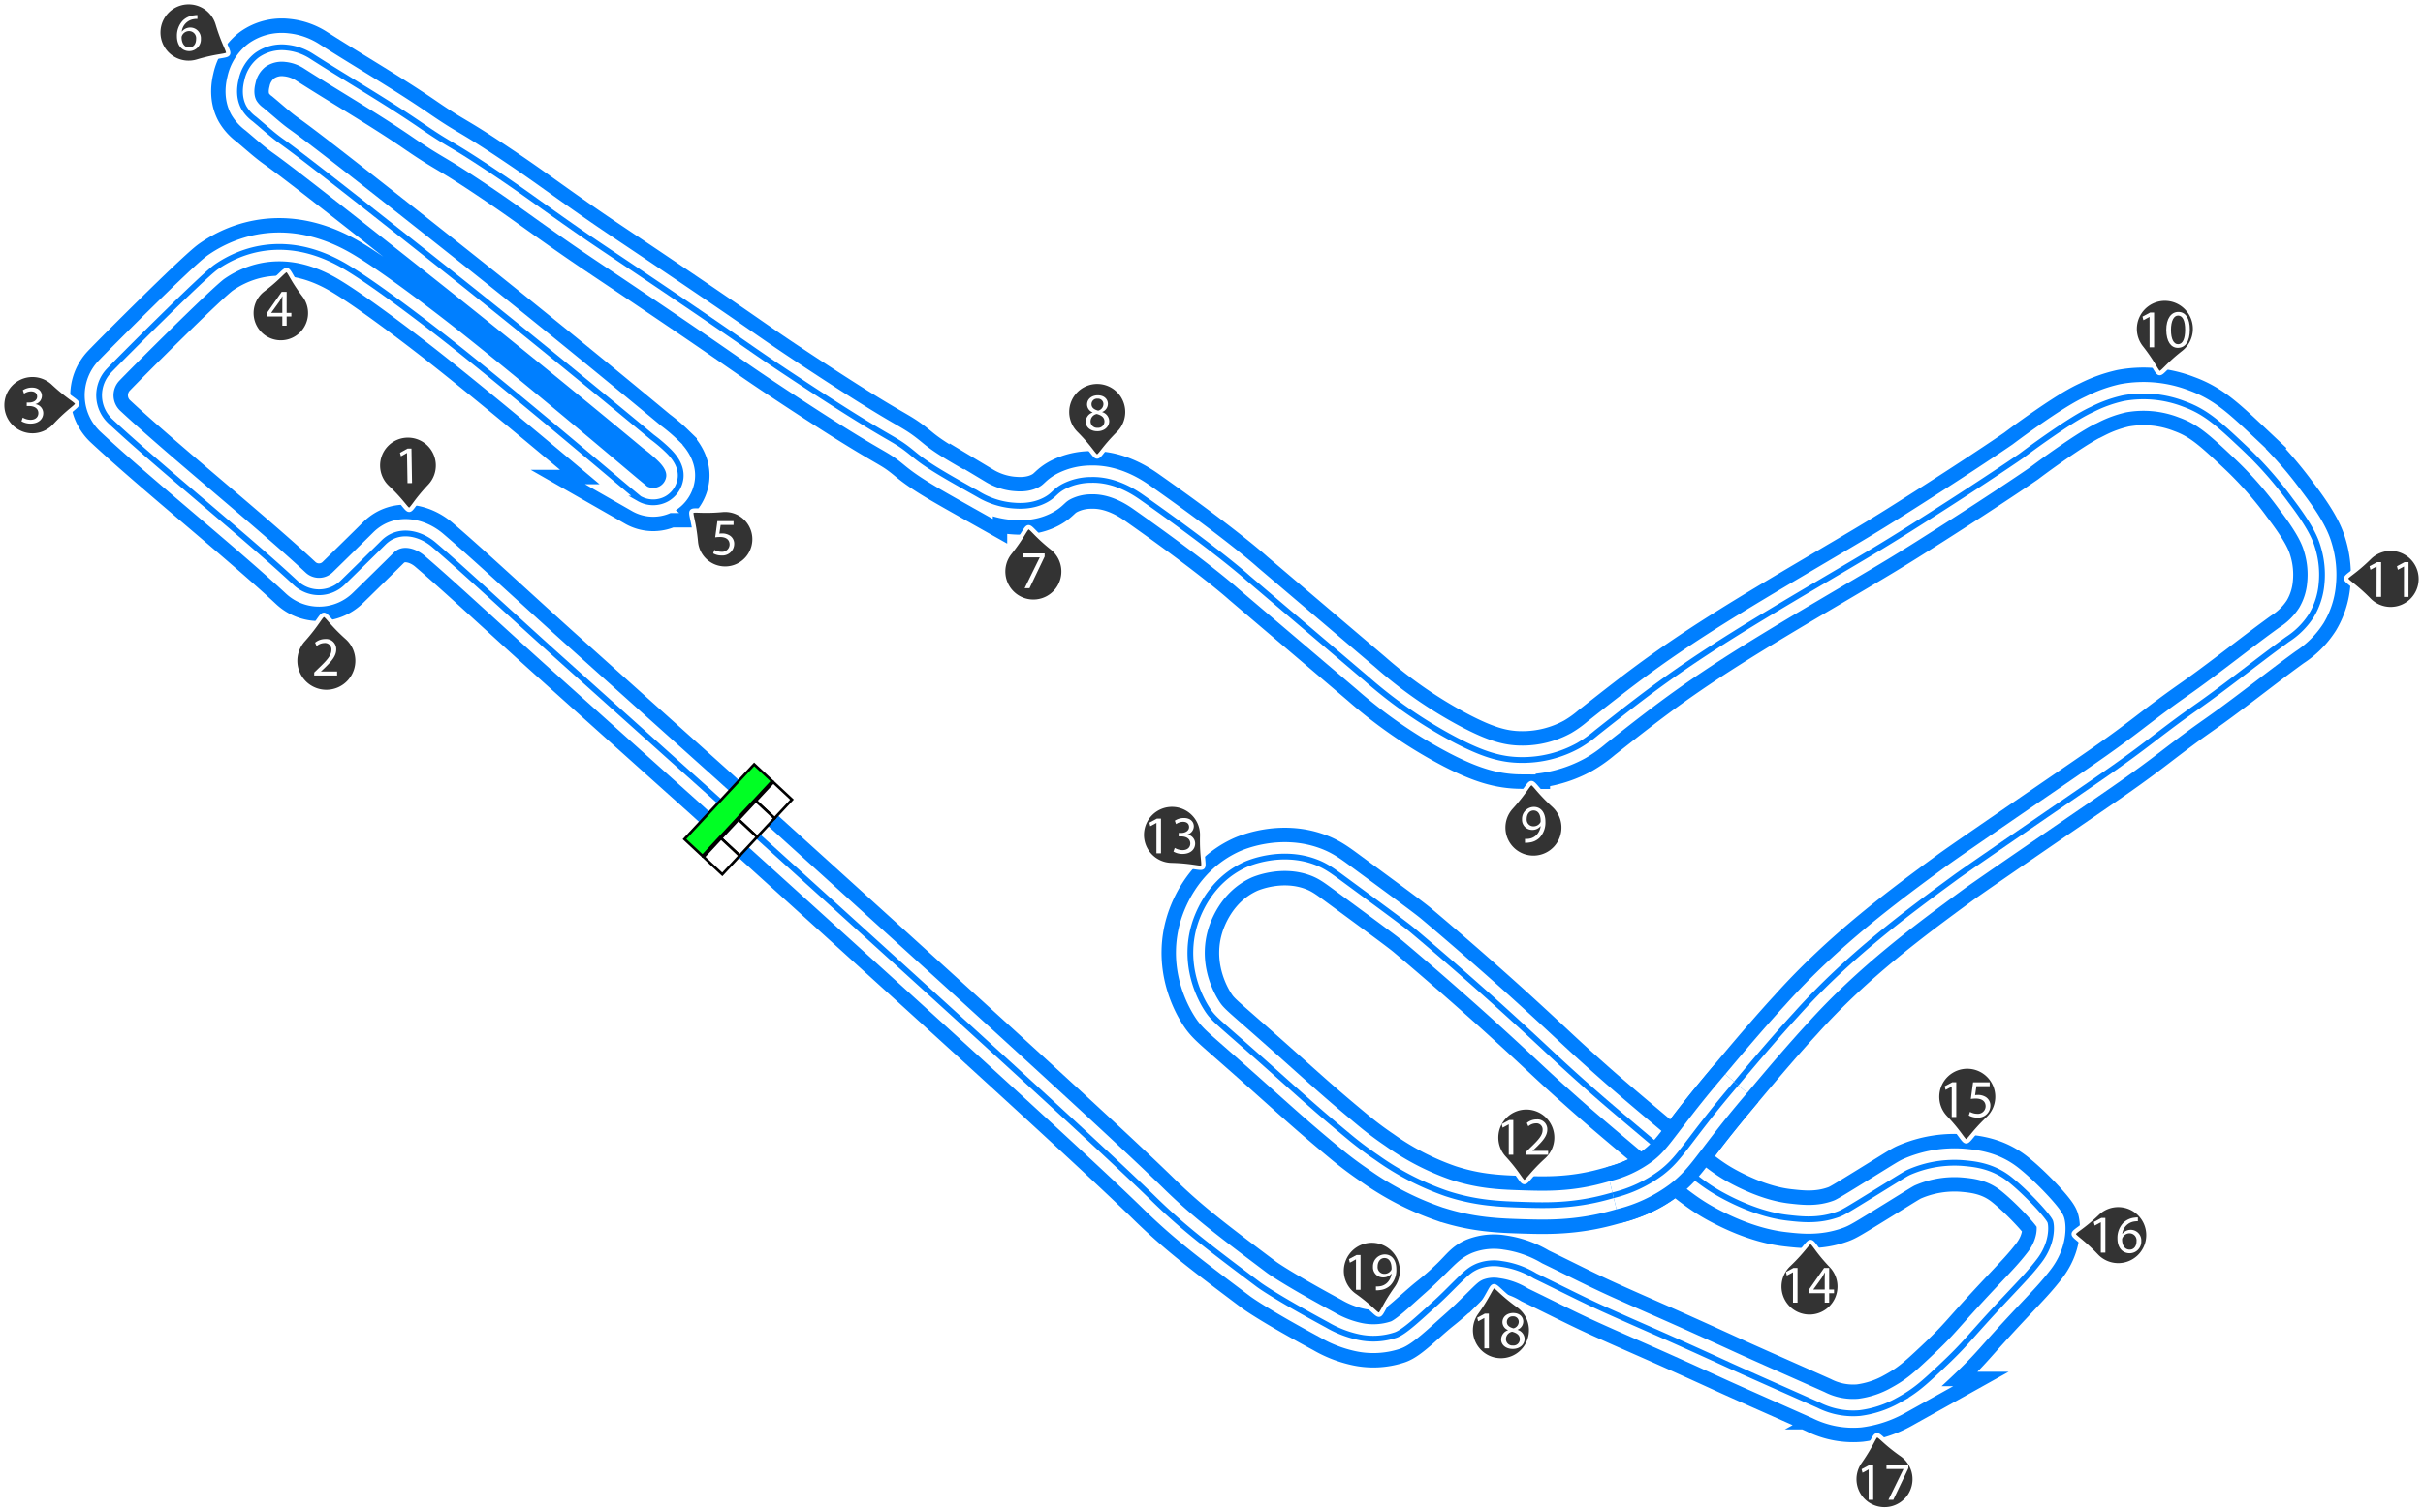 <svg xmlns="http://www.w3.org/2000/svg" xmlns:xlink="http://www.w3.org/1999/xlink" width="840.66" height="524.407" viewBox="0 0 840.66 524.407"><defs><style>.ce81e9ca-0b97-4703-bb9e-55106ff2aa2f{fill:#00ff24;}.\31 29b70f1-5700-46e6-8921-677fda3dbb83,.ce81e9ca-0b97-4703-bb9e-55106ff2aa2f{stroke:#000;stroke-width:5px;}.\31 29b70f1-5700-46e6-8921-677fda3dbb83,.\31 a04ec89-d628-4cba-8c98-87feca905619,.\37 9db9a48-6918-4c2e-8d99-9dde741dcfbf,.b7363092-91e9-4ae9-b32b-a8bb06365a7a,.c6b15e1c-72d8-4170-b4d1-71fbed3ec1d2,.ce81e9ca-0b97-4703-bb9e-55106ff2aa2f{stroke-miterlimit:10;}.\31 29b70f1-5700-46e6-8921-677fda3dbb83,.\34 37ac22b-9850-4835-a270-f73eda03a57f{fill:#fff;}.\37 9db9a48-6918-4c2e-8d99-9dde741dcfbf,.b7363092-91e9-4ae9-b32b-a8bb06365a7a,.c6b15e1c-72d8-4170-b4d1-71fbed3ec1d2{fill:none;}.b7363092-91e9-4ae9-b32b-a8bb06365a7a,.c6b15e1c-72d8-4170-b4d1-71fbed3ec1d2{stroke:#007fff;}.b7363092-91e9-4ae9-b32b-a8bb06365a7a{stroke-width:20px;}.\31 a04ec89-d628-4cba-8c98-87feca905619,.\37 9db9a48-6918-4c2e-8d99-9dde741dcfbf{stroke:#fff;}.\37 9db9a48-6918-4c2e-8d99-9dde741dcfbf{stroke-width:10px;}.c6b15e1c-72d8-4170-b4d1-71fbed3ec1d2{stroke-width:2px;}.\31 a04ec89-d628-4cba-8c98-87feca905619{fill:#333;stroke-width:1.5px;}</style><symbol id="bca6213c-2962-4ce6-b358-4b214f939279" data-name="fd103434-89f2-4089-acf9-54fed79ed404" viewBox="0 0 200 103.617"><rect class="ce81e9ca-0b97-4703-bb9e-55106ff2aa2f" x="2.5" y="54.074" width="195" height="47.043"/><rect class="129b70f1-5700-46e6-8921-677fda3dbb83" x="2.5" y="2.5" width="48.75" height="48.75"/><rect class="129b70f1-5700-46e6-8921-677fda3dbb83" x="51.25" y="2.5" width="48.75" height="48.75"/><rect class="129b70f1-5700-46e6-8921-677fda3dbb83" x="100" y="2.5" width="48.75" height="48.75"/><rect class="129b70f1-5700-46e6-8921-677fda3dbb83" x="148.75" y="2.5" width="48.75" height="48.75"/></symbol></defs><title>Sex_On_The_Beach_5M</title><g id="ee9778fb-a10b-427a-91a2-96adf541810f" data-name="Layer 2"><g id="8102d781-0474-4c13-bdb0-51dbdd874d5c" data-name="City - Del Perro"><g id="7756fcb2-8b42-4f13-bf31-f047a9f5c023" data-name="Sex_On_The_Beach_5M"><g id="b29d49c3-5cba-4aa0-a141-b53bb475bddb" data-name="Track-Outer"><path class="b7363092-91e9-4ae9-b32b-a8bb06365a7a" d="M245.521,274.346c-16.487-14.773-36.07-32.335-51.666-46.334-16.306-14.635-33.342-30.543-43.342-39.043-4.9-4.168-12.38-5.818-17.5-.7-2.5,2.5-11.565,11.377-14.1,13.849a11.794,11.794,0,0,1-16.282.18C85.761,186.56,55.169,161.906,38.3,146.166a12.347,12.347,0,0,1-.533-17.509c3.149-3.34,32.5-32.736,37.191-36,5-3.476,21.167-13.166,43.165-1.147,9.749,5.328,29.824,20.761,37.5,26.814,22.062,17.4,54.583,45,62.333,51.5.389.327,2.125,1.75,3.833,3.167a9.742,9.742,0,0,0,9.667,0,9.574,9.574,0,0,0,4.666-7.167c.406-4.032-2.026-7.247-4.333-9.5a53.674,53.674,0,0,0-5.5-4.667C205.039,134,179.623,113.273,155.956,94.5c-36.587-29.03-52.365-41.277-58.229-45.438-3.036-2.153-5.122-4.108-9.438-7.729a13.445,13.445,0,0,1-3.666-4c-2.2-4.028-1.154-8.342-.834-9.667a14.651,14.651,0,0,1,5.334-8.5A14.853,14.853,0,0,1,99.456,16.5a19.422,19.422,0,0,1,8.562,2.958c12.589,8.067,25.441,15.418,37.771,23.875,11.439,7.846,9.575,5.62,25.334,16.167,10.138,6.785,14.23,9.928,25,17.5,11.042,7.763,13.2,9,34.166,23.166,32.123,21.705,28.624,19.861,45.5,31,36.429,24.045,32.983,19.6,41.333,26.5,4.835,3.993,10.668,7.273,22.334,13.834a27.788,27.788,0,0,0,11.5,3.833c2.219.2,6.978.62,11.666-1.833,3.221-1.685,3.237-3.069,6.667-4.834a20.91,20.91,0,0,1,9.333-2.166c8.4-.23,15.233,4.454,17.667,6.166,26.859,18.9,36.667,27.834,36.667,27.834q.16.146,41.166,35A158.773,158.773,0,0,0,505.456,257c9.054,4.652,15.269,6.623,22.333,6.667a40.157,40.157,0,0,0,19.833-5,43.163,43.163,0,0,0,6.334-4.5c8.586-6.768,16.459-12.983,25.166-19.167,13.989-9.935,28.376-18.735,51.167-32.167,21.759-12.823,24.032-14.134,39.25-23.833,21.068-13.428,31.75-20.834,31.75-20.834s4.254-3.261,10.667-7.666c8.254-5.67,11.679-7.426,14-8.5a46.189,46.189,0,0,1,10.666-3.834,38.945,38.945,0,0,1,21.167,2c7.676,2.793,12.173,7.029,21.167,15.5A132.186,132.186,0,0,1,794.622,173.5c7.164,9.409,8.791,13.591,9.667,16.666a32.33,32.33,0,0,1,1.167,12.5,25.714,25.714,0,0,1-3.5,10.834,27.483,27.483,0,0,1-8.334,8.333c-8.362,6.045-15.549,11.793-25.083,18.833-8.642,6.382-8.162,5.531-22.25,16.334-9.092,6.971-15.279,11.176-27.167,19.333-25.074,17.2-37.611,25.805-40.833,28.167-16.241,11.906-36.914,27.06-55.333,47.667-.064.072-5.644,6.032-16.167,18.5-11.226,13.3-16.35,19.815-18.5,22.666-6.132,8.131-7.236,9.607-11.333,13-6.48,5.366-13.1,7.226-19.667,9-11.5,3.1-20.771,2.894-28.333,2.667-8.4-.253-16.809-.507-27.334-4a95.029,95.029,0,0,1-23.833-12.333A122.628,122.628,0,0,1,467.622,394c-14.522-12.036-17.731-15.456-37.5-32.833-8.137-7.153-9.518-8.179-11.5-11.334-3.862-6.151-7.7-16.723-4.333-28.5.874-3.056,4.874-15.42,17.667-21.333.9-.416,12.238-5.451,24.333-1,3.527,1.3,5.727,2.89,9.5,5.667,14.768,10.868,22.152,16.3,24.167,18,17.326,14.6,30.873,26.9,33,28.833,14.827,13.485,15.734,14.786,28,25.667,6.013,5.334,11.62,10.055,22.833,19.5,14.474,12.19,18.418,15.2,24.667,18.5,11.082,5.844,18.823,6.989,21.833,7.333,4.845.552,10.676,1.218,17.333-1.167,1.686-.6,2.574-1.1,14-8.166,9.433-5.834,9.754-6.071,11.167-6.667a39.371,39.371,0,0,1,18.167-3c3.991.349,10.346.9,16.333,5.667,5.952,4.733,13.567,13.043,14.084,14.749.454,1.5.833,7.417-3.917,13.584-3.1,4.024-5.675,6.666-11.167,12.5-14.241,15.127-13.333,15.333-22.916,24.333-6.247,5.866-9.006,8.356-14.917,11.583a36.557,36.557,0,0,1-13.167,4.334,26.7,26.7,0,0,1-14.333-2.75c-4.535-2.034-25.292-11.206-30.667-13.667-24.75-11.333-29.465-13.146-43.167-19.333-8.322-3.759-14.77-7.125-24.5-11.833a30.461,30.461,0,0,0-11.666-4.167,15.549,15.549,0,0,0-8.334.833c-2.556,1.116-3.255,2.472-7,6.167a100,100,0,0,1-8,7c-5.32,4.32-10.415,9.665-13.434,10.684a24.385,24.385,0,0,1-12.9.688,36.994,36.994,0,0,1-10.771-4.188c-18.525-10.006-23.833-14-23.833-14-17.322-13.036-25.983-19.554-36.333-29.667C380.819,396.925,324.328,345.61,245.521,274.346Z"/></g><g id="ccec9255-855c-4204-add2-812f23a64e8e" data-name="Track-Mid"><path class="79db9a48-6918-4c2e-8d99-9dde741dcfbf" d="M245.521,274.346c-16.487-14.773-36.07-32.335-51.666-46.334-16.306-14.635-33.342-30.543-43.342-39.043-4.9-4.168-12.38-5.818-17.5-.7-2.5,2.5-11.565,11.377-14.1,13.849a11.794,11.794,0,0,1-16.282.18C85.761,186.56,55.169,161.906,38.3,146.166a12.347,12.347,0,0,1-.533-17.509c3.149-3.34,32.5-32.736,37.191-36,5-3.476,21.167-13.166,43.165-1.147,9.749,5.328,29.824,20.761,37.5,26.814,22.062,17.4,54.583,45,62.333,51.5.389.327,2.125,1.75,3.833,3.167a9.742,9.742,0,0,0,9.667,0,9.574,9.574,0,0,0,4.666-7.167c.406-4.032-2.026-7.247-4.333-9.5a53.674,53.674,0,0,0-5.5-4.667C205.039,134,179.623,113.273,155.956,94.5c-36.587-29.03-52.365-41.277-58.229-45.438-3.036-2.153-5.122-4.108-9.438-7.729a13.445,13.445,0,0,1-3.666-4c-2.2-4.028-1.154-8.342-.834-9.667a14.651,14.651,0,0,1,5.334-8.5A14.853,14.853,0,0,1,99.456,16.5a19.422,19.422,0,0,1,8.562,2.958c12.589,8.067,25.441,15.418,37.771,23.875,11.439,7.846,9.575,5.62,25.334,16.167,10.138,6.785,14.23,9.928,25,17.5,11.042,7.763,13.2,9,34.166,23.166,32.123,21.705,28.624,19.861,45.5,31,36.429,24.045,32.983,19.6,41.333,26.5,4.835,3.993,10.668,7.273,22.334,13.834a27.788,27.788,0,0,0,11.5,3.833c2.219.2,6.978.62,11.666-1.833,3.221-1.685,3.237-3.069,6.667-4.834a20.91,20.91,0,0,1,9.333-2.166c8.4-.23,15.233,4.454,17.667,6.166,26.859,18.9,36.667,27.834,36.667,27.834q.16.146,41.166,35A158.773,158.773,0,0,0,505.456,257c9.054,4.652,15.269,6.623,22.333,6.667a40.157,40.157,0,0,0,19.833-5,43.163,43.163,0,0,0,6.334-4.5c8.586-6.768,16.459-12.983,25.166-19.167,13.989-9.935,28.376-18.735,51.167-32.167,21.759-12.823,24.032-14.134,39.25-23.833,21.068-13.428,31.75-20.834,31.75-20.834s4.254-3.261,10.667-7.666c8.254-5.67,11.679-7.426,14-8.5a46.189,46.189,0,0,1,10.666-3.834,38.945,38.945,0,0,1,21.167,2c7.676,2.793,12.173,7.029,21.167,15.5A132.186,132.186,0,0,1,794.622,173.5c7.164,9.409,8.791,13.591,9.667,16.666a32.33,32.33,0,0,1,1.167,12.5,25.714,25.714,0,0,1-3.5,10.834,27.483,27.483,0,0,1-8.334,8.333c-8.362,6.045-15.549,11.793-25.083,18.833-8.642,6.382-8.162,5.531-22.25,16.334-9.092,6.971-15.279,11.176-27.167,19.333-25.074,17.2-37.611,25.805-40.833,28.167-16.241,11.906-36.914,27.06-55.333,47.667-.064.072-5.644,6.032-16.167,18.5-11.226,13.3-16.35,19.815-18.5,22.666-6.132,8.131-7.236,9.607-11.333,13-6.48,5.366-13.1,7.226-19.667,9-11.5,3.1-20.771,2.894-28.333,2.667-8.4-.253-16.809-.507-27.334-4a95.029,95.029,0,0,1-23.833-12.333A122.628,122.628,0,0,1,467.622,394c-14.522-12.036-17.731-15.456-37.5-32.833-8.137-7.153-9.518-8.179-11.5-11.334-3.862-6.151-7.7-16.723-4.333-28.5.874-3.056,4.874-15.42,17.667-21.333.9-.416,12.238-5.451,24.333-1,3.527,1.3,5.727,2.89,9.5,5.667,14.768,10.868,22.152,16.3,24.167,18,17.326,14.6,30.873,26.9,33,28.833,14.827,13.485,15.734,14.786,28,25.667,6.013,5.334,11.62,10.055,22.833,19.5,14.474,12.19,18.418,15.2,24.667,18.5,11.082,5.844,18.823,6.989,21.833,7.333,4.845.552,10.676,1.218,17.333-1.167,1.686-.6,2.574-1.1,14-8.166,9.433-5.834,9.754-6.071,11.167-6.667a39.371,39.371,0,0,1,18.167-3c3.991.349,10.346.9,16.333,5.667,5.952,4.733,13.567,13.043,14.084,14.749.454,1.5.833,7.417-3.917,13.584-3.1,4.024-5.675,6.666-11.167,12.5-14.241,15.127-13.333,15.333-22.916,24.333-6.247,5.866-9.006,8.356-14.917,11.583a36.557,36.557,0,0,1-13.167,4.334,26.7,26.7,0,0,1-14.333-2.75c-4.535-2.034-25.292-11.206-30.667-13.667-24.75-11.333-29.465-13.146-43.167-19.333-8.322-3.759-14.77-7.125-24.5-11.833a30.461,30.461,0,0,0-11.666-4.167,15.549,15.549,0,0,0-8.334.833c-2.556,1.116-3.672,2.306-7.416,6-2.885,2.847-4.313,4.271-7.584,7.167-5.131,4.543-10.415,9.665-13.434,10.684a24.385,24.385,0,0,1-12.9.688,36.994,36.994,0,0,1-10.771-4.188c-18.525-10.006-23.833-14-23.833-14-17.322-13.036-25.983-19.554-36.333-29.667C380.819,396.925,324.328,345.61,245.521,274.346Z"/></g><g id="44b57237-a0d1-41ca-881c-2146b52ac7ee" data-name="Track-Inner"><path class="c6b15e1c-72d8-4170-b4d1-71fbed3ec1d2" d="M245.521,274.346c-16.487-14.773-36.07-32.335-51.666-46.334-16.306-14.635-33.342-30.543-43.342-39.043-4.9-4.168-12.38-5.818-17.5-.7-2.5,2.5-11.565,11.377-14.1,13.849a11.794,11.794,0,0,1-16.282.18C85.761,186.56,55.169,161.906,38.3,146.166a12.347,12.347,0,0,1-.533-17.509c3.149-3.34,32.5-32.736,37.191-36,5-3.476,21.167-13.166,43.165-1.147,9.749,5.328,29.824,20.761,37.5,26.814,22.062,17.4,54.583,45,62.333,51.5.389.327,2.125,1.75,3.833,3.167a9.742,9.742,0,0,0,9.667,0,9.574,9.574,0,0,0,4.666-7.167c.406-4.032-2.026-7.247-4.333-9.5a53.674,53.674,0,0,0-5.5-4.667C205.039,134,179.623,113.273,155.956,94.5c-36.587-29.03-52.365-41.277-58.229-45.438-3.036-2.153-5.122-4.108-9.438-7.729a13.445,13.445,0,0,1-3.666-4c-2.2-4.028-1.154-8.342-.834-9.667a14.651,14.651,0,0,1,5.334-8.5A14.853,14.853,0,0,1,99.456,16.5a19.422,19.422,0,0,1,8.562,2.958c12.589,8.067,25.441,15.418,37.771,23.875,11.439,7.846,9.575,5.62,25.334,16.167,10.138,6.785,14.23,9.928,25,17.5,11.042,7.763,13.2,9,34.166,23.166,32.123,21.705,28.624,19.861,45.5,31,36.429,24.045,32.983,19.6,41.333,26.5,4.835,3.993,10.668,7.273,22.334,13.834a27.788,27.788,0,0,0,11.5,3.833c2.219.2,6.978.62,11.666-1.833,3.221-1.685,3.237-3.069,6.667-4.834a20.91,20.91,0,0,1,9.333-2.166c8.4-.23,15.233,4.454,17.667,6.166,26.859,18.9,36.667,27.834,36.667,27.834q.16.146,41.166,35A158.773,158.773,0,0,0,505.456,257c9.054,4.652,15.269,6.623,22.333,6.667a40.157,40.157,0,0,0,19.833-5,43.163,43.163,0,0,0,6.334-4.5c8.586-6.768,16.459-12.983,25.166-19.167,13.989-9.935,28.376-18.735,51.167-32.167,21.759-12.823,24.032-14.134,39.25-23.833,21.068-13.428,31.75-20.834,31.75-20.834s4.254-3.261,10.667-7.666c8.254-5.67,11.679-7.426,14-8.5a46.189,46.189,0,0,1,10.666-3.834,38.945,38.945,0,0,1,21.167,2c7.676,2.793,12.173,7.029,21.167,15.5A132.186,132.186,0,0,1,794.622,173.5c7.164,9.409,8.791,13.591,9.667,16.666a32.33,32.33,0,0,1,1.167,12.5,25.714,25.714,0,0,1-3.5,10.834,27.483,27.483,0,0,1-8.334,8.333c-8.362,6.045-15.549,11.793-25.083,18.833-8.642,6.382-8.162,5.531-22.25,16.334-9.092,6.971-15.279,11.176-27.167,19.333-25.074,17.2-37.611,25.805-40.833,28.167-16.241,11.906-36.914,27.06-55.333,47.667-.064.072-5.644,6.032-16.167,18.5-11.226,13.3-16.35,19.815-18.5,22.666-6.132,8.131-7.236,9.607-11.333,13-6.48,5.366-13.1,7.226-19.667,9-11.5,3.1-20.771,2.894-28.333,2.667-8.4-.253-16.809-.507-27.334-4a95.029,95.029,0,0,1-23.833-12.333A122.628,122.628,0,0,1,467.622,394c-14.522-12.036-17.731-15.456-37.5-32.833-8.137-7.153-9.518-8.179-11.5-11.334-3.862-6.151-7.7-16.723-4.333-28.5.874-3.056,4.874-15.42,17.667-21.333.9-.416,12.238-5.451,24.333-1,3.527,1.3,5.727,2.89,9.5,5.667,14.768,10.868,22.152,16.3,24.167,18,17.326,14.6,30.873,26.9,33,28.833,14.827,13.485,15.734,14.786,28,25.667,6.013,5.334,11.62,10.055,22.833,19.5,14.474,12.19,18.418,15.2,24.667,18.5,11.082,5.844,18.823,6.989,21.833,7.333,4.845.552,10.676,1.218,17.333-1.167,1.686-.6,2.574-1.1,14-8.166,9.433-5.834,9.754-6.071,11.167-6.667a39.371,39.371,0,0,1,18.167-3c3.991.349,10.346.9,16.333,5.667,5.952,4.733,13.567,13.043,14.084,14.749.454,1.5.833,7.417-3.917,13.584-3.1,4.024-5.675,6.666-11.167,12.5-14.241,15.127-13.333,15.333-22.916,24.333-6.247,5.866-9.006,8.356-14.917,11.583a36.557,36.557,0,0,1-13.167,4.334,26.7,26.7,0,0,1-14.333-2.75c-4.535-2.034-25.292-11.206-30.667-13.667-24.75-11.333-29.465-13.146-43.167-19.333-8.322-3.759-14.77-7.125-24.5-11.833a30.461,30.461,0,0,0-11.666-4.167,15.549,15.549,0,0,0-8.334.833c-2.556,1.116-3.672,2.139-7.416,5.833-2.885,2.847-4.6,4.654-7.584,7.334-5.1,4.578-10.415,9.665-13.434,10.684a24.385,24.385,0,0,1-12.9.688,36.994,36.994,0,0,1-10.771-4.188c-18.525-10.006-23.833-14-23.833-14-17.322-13.036-25.983-19.554-36.333-29.667C380.819,396.925,324.328,345.61,245.521,274.346Z"/></g><g id="38fc70a0-8356-44ab-82cf-74fc98570829" data-name="Crossover-Outer"><path class="b7363092-91e9-4ae9-b32b-a8bb06365a7a" d="M559.663,414.677a46.234,46.234,0,0,0,16.626-7.765c5.167-3.959,7.188-7.417,15.317-17.847,4.569-5.861,8.394-10.36,10.764-13.143"/></g><g id="1a8f67bb-44c4-4811-81d4-d3bdb2f144f5" data-name="Crossover-Mid"><path class="79db9a48-6918-4c2e-8d99-9dde741dcfbf" d="M559.663,414.677a46.234,46.234,0,0,0,16.626-7.765c5.167-3.959,7.188-7.417,15.317-17.847,4.569-5.861,8.394-10.36,10.764-13.143"/></g><g id="1eb22b68-0253-469a-809c-7a83cccb0266" data-name="Crossover-Inner"><path class="c6b15e1c-72d8-4170-b4d1-71fbed3ec1d2" d="M559.663,414.677a46.234,46.234,0,0,0,16.626-7.765c5.167-3.959,7.188-7.417,15.317-17.847,4.569-5.861,8.394-10.36,10.764-13.143"/></g><g id="6becf458-1015-40b1-899d-06a96c5e561f" data-name="Corner Numbers"><g id="a470a5a6-f2f6-453c-8692-24aadf1c9eb5" data-name="1"><path class="1a04ec89-d628-4cba-8c98-87feca905619" d="M134.4,169.082a10.417,10.417,0,1,1,14.725-.438h0c-5.195,5.512-6.144,8.2-7.152,8.234S139.892,174.258,134.4,169.082Z"/><path class="437ac22b-9850-4835-a270-f73eda03a57f" d="M141.207,157.152h-.036l-2.065,1.16-.335-1.229,2.6-1.448,1.383-.023.2,11.989-1.568.027Z"/></g><g id="72a978c6-d6e9-4f98-b07f-498aaf27210b" data-name="2"><path class="1a04ec89-d628-4cba-8c98-87feca905619" d="M120.433,221.181a10.812,10.812,0,1,1-15.265.862h0c5.236-5.863,6.146-8.681,7.191-8.741S114.592,215.963,120.433,221.181Z"/><path class="437ac22b-9850-4835-a270-f73eda03a57f" d="M109.016,234.357v-1.034l1.321-1.283c3.179-3.026,4.616-4.633,4.635-6.51a2.221,2.221,0,0,0-2.47-2.433,4.239,4.239,0,0,0-2.643,1.053l-.536-1.187a5.462,5.462,0,0,1,3.524-1.264,3.5,3.5,0,0,1,3.81,3.62c0,2.3-1.666,4.156-4.29,6.683l-1,.919v.039h5.592v1.4Z"/></g><g id="89896847-d717-41e7-9804-c2b3375c0e53" data-name="3"><path class="1a04ec89-d628-4cba-8c98-87feca905619" d="M18.944,147.745a10.512,10.512,0,1,1-.5-14.858h0c5.586,5.218,8.305,6.164,8.34,7.182S24.144,142.181,18.944,147.745Z"/><path class="437ac22b-9850-4835-a270-f73eda03a57f" d="M7.893,144.882a5.46,5.46,0,0,0,2.68.764c2.1,0,2.756-1.339,2.738-2.345-.019-1.693-1.545-2.42-3.127-2.421H9.272v-1.228h.912c1.192,0,2.7-.613,2.7-2.047,0-.968-.613-1.824-2.121-1.825a4.45,4.45,0,0,0-2.421.8l-.428-1.193a5.76,5.76,0,0,1,3.165-.929c2.383,0,3.462,1.416,3.462,2.886a3,3,0,0,1-2.235,2.848v.037a3.152,3.152,0,0,1,2.7,3.109c0,1.937-1.51,3.63-4.414,3.629a6.15,6.15,0,0,1-3.146-.82Z"/></g><g id="3c067a78-f21d-478d-b334-68bec7610b28" data-name="4"><path class="1a04ec89-d628-4cba-8c98-87feca905619" d="M105.559,102.456a10.195,10.195,0,1,1-14.283-1.967h0c5.908-4.478,7.26-6.921,8.238-6.787S101.1,96.569,105.559,102.456Z"/><path class="437ac22b-9850-4835-a270-f73eda03a57f" d="M97.949,112.985l0-3.195-5.451,0v-1.047l5.239-7.487h1.716l-.006,7.293h1.643v1.246H99.45l0,3.2Zm0-4.44,0-3.917q0-.922.055-1.842h-.054c-.362.686-.651,1.19-.976,1.732l-2.873,3.987v.037Z"/></g><g id="b2bcf6a4-a7aa-41e2-a6f7-c3d4e29b400b" data-name="5"><path class="1a04ec89-d628-4cba-8c98-87feca905619" d="M250.647,176.922a10.195,10.195,0,1,1-9.215,11.089h0c-.681-7.382-2.041-9.821-1.41-10.58S243.293,177.6,250.647,176.922Z"/><path class="437ac22b-9850-4835-a270-f73eda03a57f" d="M254.505,182.128l-4.477,0-.453,3.015a6.158,6.158,0,0,1,.956-.072,4.958,4.958,0,0,1,2.527.633,3.347,3.347,0,0,1,1.677,3.017,4.071,4.071,0,0,1-4.371,4A5.751,5.751,0,0,1,247.44,192l.4-1.21a5.258,5.258,0,0,0,2.509.653,2.591,2.591,0,0,0,2.782-2.544c-.018-1.517-1.028-2.6-3.374-2.6a12.2,12.2,0,0,0-1.625.125l.762-5.631,5.614,0Z"/></g><g id="3d02eb1b-c9a7-4189-aa59-61ebc0842f8b" data-name="6"><path class="1a04ec89-d628-4cba-8c98-87feca905619" d="M68.46,21.352A10.52,10.52,0,1,1,75.522,8.257h0c2.193,7.329,4.066,9.519,3.583,10.416S75.762,19.169,68.46,21.352Z"/><path class="437ac22b-9850-4835-a270-f73eda03a57f" d="M68.491,6.567a5.945,5.945,0,0,0-1.23.076,4.923,4.923,0,0,0-4.2,4.309h.056a3.692,3.692,0,0,1,6.58,2.508,4.05,4.05,0,0,1-4.019,4.271c-2.589,0-4.288-2.007-4.292-5.155a7.613,7.613,0,0,1,2.043-5.462A6.594,6.594,0,0,1,67.3,5.321a8.007,8.007,0,0,1,1.192-.1Zm-.457,6.987a2.461,2.461,0,0,0-2.5-2.772,2.7,2.7,0,0,0-2.346,1.493A1.407,1.407,0,0,0,63,13c.04,1.993.954,3.464,2.668,3.462C67.087,16.463,68.036,15.288,68.034,13.554Z"/></g><g id="bc642cc7-ada3-482c-a957-92d9c3f55dc7" data-name="7"><path class="1a04ec89-d628-4cba-8c98-87feca905619" d="M365.043,190.089a10.468,10.468,0,1,1-14.71,1.671h0c4.74-5.955,5.465-8.73,6.472-8.845S359.11,185.365,365.043,190.089Z"/><path class="437ac22b-9850-4835-a270-f73eda03a57f" d="M362.439,192.014v1.075l-5.253,10.973H355.5l5.234-10.658v-.037l-5.9,0v-1.354Z"/></g><g id="55855271-f175-471c-9f4a-e6509ddb90b2" data-name="8"><path class="1a04ec89-d628-4cba-8c98-87feca905619" d="M373.273,150.33a10.468,10.468,0,1,1,14.8.016h0c-5.388,5.376-6.425,8.05-7.438,8.049S378.628,155.7,373.273,150.33Z"/><path class="437ac22b-9850-4835-a270-f73eda03a57f" d="M376.7,146.345a3.444,3.444,0,0,1,2.389-3.228l-.018-.055a2.987,2.987,0,0,1-1.913-2.705c0-1.91,1.612-3.209,3.725-3.211,2.336,0,3.5,1.462,3.506,2.963a3.062,3.062,0,0,1-1.981,2.82v.055a3.343,3.343,0,0,1,2.431,3.113c0,2.095-1.795,3.506-4.094,3.508C378.22,149.607,376.7,148.107,376.7,146.345Zm6.49-.08c0-1.464-1.022-2.168-2.655-2.63a2.618,2.618,0,0,0-2.166,2.486,2.228,2.228,0,0,0,2.413,2.3A2.181,2.181,0,0,0,383.186,146.265Zm-4.492-6.021c0,1.205.91,1.853,2.3,2.223a2.374,2.374,0,0,0,1.833-2.19,1.872,1.872,0,0,0-2.04-1.963A1.917,1.917,0,0,0,378.694,140.244Z"/></g><g id="51e0f1c6-f83e-4269-b291-b20d8cb513da" data-name="9"><path class="1a04ec89-d628-4cba-8c98-87feca905619" d="M539.059,279.37a10.468,10.468,0,1,1-14.787.719h0c5.115-5.637,6.017-8.359,7.029-8.409S533.444,274.273,539.059,279.37Z"/><path class="437ac22b-9850-4835-a270-f73eda03a57f" d="M529.09,291.05a6.814,6.814,0,0,0,1.315-.053,4.552,4.552,0,0,0,2.524-1.165,5.293,5.293,0,0,0,1.6-3.206h-.056a3.542,3.542,0,0,1-2.839,1.3,3.492,3.492,0,0,1-3.556-3.694,4.133,4.133,0,0,1,4.121-4.278c2.466,0,3.985,2.007,3.981,5.085a7.614,7.614,0,0,1-2.083,5.651,6.036,6.036,0,0,1-3.506,1.61,7.657,7.657,0,0,1-1.5.09Zm.6-6.932a2.318,2.318,0,0,0,2.314,2.56,2.7,2.7,0,0,0,2.374-1.257,1.085,1.085,0,0,0,.149-.593c0-2.059-.755-3.635-2.461-3.637C530.677,281.189,529.694,282.412,529.692,284.118Z"/></g><g id="9f1c16fe-a537-48b0-9138-e815a40fc00f" data-name="10"><path class="1a04ec89-d628-4cba-8c98-87feca905619" d="M742.872,120.565a10.468,10.468,0,1,1,14.7,1.759h0c-5.984,4.7-7.328,7.237-8.334,7.117S747.558,126.527,742.872,120.565Z"/><path class="437ac22b-9850-4835-a270-f73eda03a57f" d="M745.782,109.957h-.037l-2.093,1.132-.317-1.242,2.632-1.41,1.391,0,.008,12.051H745.79Z"/><path class="437ac22b-9850-4835-a270-f73eda03a57f" d="M759.763,114.321c0,4.1-1.516,6.361-4.186,6.363-2.354,0-3.95-2.2-3.991-6.189,0-4.042,1.739-6.268,4.187-6.27C758.313,108.223,759.76,110.484,759.763,114.321Zm-6.545.191c0,3.133.968,4.912,2.451,4.911,1.669,0,2.465-1.949,2.462-5.026,0-2.967-.763-4.913-2.45-4.911C754.253,109.487,753.216,111.23,753.218,114.512Z"/></g><g id="fb4968bb-b778-4c48-ad55-60052eec0249" data-name="11"><path class="1a04ec89-d628-4cba-8c98-87feca905619" d="M822.094,193.4a10.468,10.468,0,1,1-.108,14.8h0c-5.343-5.422-8.01-6.475-8-7.488S816.692,198.723,822.094,193.4Z"/><path class="437ac22b-9850-4835-a270-f73eda03a57f" d="M824.565,196.548h-.037l-2.1,1.128-.315-1.242,2.634-1.406h1.391l-.012,12.051-1.576,0Z"/><path class="437ac22b-9850-4835-a270-f73eda03a57f" d="M834.073,196.557h-.037l-2.095,1.129-.315-1.243,2.634-1.406,1.391,0-.012,12.05h-1.576Z"/></g><g id="96653e11-2dc4-402f-9dc9-751d4f972a61" data-name="12"><path class="1a04ec89-d628-4cba-8c98-87feca905619" d="M521.839,401.735a10.468,10.468,0,1,1,14.789.658h0c-5.616,5.137-6.767,7.764-7.78,7.719S526.957,407.331,521.839,401.735Z"/><path class="437ac22b-9850-4835-a270-f73eda03a57f" d="M523.473,390.1h-.037l-2.1,1.131-.315-1.242,2.632-1.408h1.391l0,12.05h-1.576Z"/><path class="437ac22b-9850-4835-a270-f73eda03a57f" d="M529.439,400.632v-1l1.28-1.242c3.078-2.928,4.468-4.485,4.486-6.3a2.148,2.148,0,0,0-2.39-2.355,4.1,4.1,0,0,0-2.558,1.02l-.52-1.15a5.285,5.285,0,0,1,3.412-1.223,3.389,3.389,0,0,1,3.688,3.5c0,2.225-1.613,4.023-4.152,6.47l-.966.89v.037h5.414v1.353Z"/></g><g id="d7fbef73-8cb0-4ed3-9165-f60da5ff8afd" data-name="13"><path class="1a04ec89-d628-4cba-8c98-87feca905619" d="M406.376,300.117A10.468,10.468,0,1,1,417.089,289.9h0c-.18,7.61.918,10.259.185,10.958S413.957,300.3,406.376,300.117Z"/><path class="437ac22b-9850-4835-a270-f73eda03a57f" d="M401.224,285.518h-.037l-2.1,1.13-.314-1.242L401.409,284H402.8l0,12.05h-1.576Z"/><path class="437ac22b-9850-4835-a270-f73eda03a57f" d="M407.577,294.179a5.447,5.447,0,0,0,2.669.761c2.1,0,2.744-1.333,2.726-2.334-.018-1.687-1.536-2.411-3.112-2.412h-.909V288.97h.909c1.186,0,2.688-.61,2.689-2.038,0-.964-.611-1.817-2.112-1.817a4.41,4.41,0,0,0-2.41.8l-.427-1.187a5.712,5.712,0,0,1,3.151-.926c2.373,0,3.448,1.411,3.447,2.875a2.991,2.991,0,0,1-2.225,2.836v.037a3.138,3.138,0,0,1,2.686,3.1c0,1.929-1.5,3.615-4.394,3.613a6.122,6.122,0,0,1-3.134-.817Z"/></g><g id="956f98a8-370f-4d74-b627-b7a0c16a307e" data-name="14"><path class="1a04ec89-d628-4cba-8c98-87feca905619" d="M635.381,439.13a10.468,10.468,0,1,1-14.8-.351h0c5.508-5.253,6.605-7.9,7.618-7.879S630.149,433.641,635.381,439.13Z"/><path class="437ac22b-9850-4835-a270-f73eda03a57f" d="M622.084,441.411h-.037l-2.1,1.13-.314-1.243,2.633-1.408h1.39l0,12.05h-1.576Z"/><path class="437ac22b-9850-4835-a270-f73eda03a57f" d="M633.09,451.946v-3.281l-5.6,0v-1.075l5.379-7.692h1.762l0,7.489h1.687v1.28H634.63v3.281Zm0-4.561,0-4.023q0-.947.057-1.891H633.1c-.372.7-.668,1.223-1,1.78l-2.95,4.1v.037Z"/></g><g id="ca55877f-3010-42b9-b864-252af72e0502" data-name="15"><path class="1a04ec89-d628-4cba-8c98-87feca905619" d="M674.974,387.734a10.468,10.468,0,1,1,14.8.351h0c-5.508,5.253-6.605,7.9-7.618,7.879S680.207,393.223,674.974,387.734Z"/><path class="437ac22b-9850-4835-a270-f73eda03a57f" d="M677.16,376.994h-.037l-2.1,1.13-.315-1.243,2.633-1.408h1.39l0,12.051h-1.577Z"/><path class="437ac22b-9850-4835-a270-f73eda03a57f" d="M690.321,376.851l-4.6,0-.465,3.1a6.588,6.588,0,0,1,.982-.073,5.1,5.1,0,0,1,2.6.649,3.437,3.437,0,0,1,1.724,3.1,4.181,4.181,0,0,1-4.489,4.113,5.906,5.906,0,0,1-3-.743l.409-1.241a5.388,5.388,0,0,0,2.576.668,2.659,2.659,0,0,0,2.856-2.613c-.018-1.557-1.055-2.67-3.465-2.672a12.737,12.737,0,0,0-1.668.129l.78-5.783,5.765,0Z"/></g><g id="6103fc1c-ff5f-48f9-a1dd-7758c1f82e09" data-name="16"><path class="1a04ec89-d628-4cba-8c98-87feca905619" d="M727.7,420.931a10.468,10.468,0,1,1-.351,14.8h0c-5.253-5.508-7.9-6.605-7.879-7.618S722.209,426.164,727.7,420.931Z"/><path class="437ac22b-9850-4835-a270-f73eda03a57f" d="M728.887,424.067h-.037l-2.1,1.13-.314-1.242,2.632-1.409h1.391l0,12.05h-1.576Z"/><path class="437ac22b-9850-4835-a270-f73eda03a57f" d="M741.734,423.7a5.862,5.862,0,0,0-1.224.073,4.9,4.9,0,0,0-4.192,4.281h.055a3.673,3.673,0,0,1,6.543,2.506,4.029,4.029,0,0,1-4.006,4.243c-2.577,0-4.263-2-4.262-5.136a7.574,7.574,0,0,1,2.043-5.432,6.547,6.547,0,0,1,3.855-1.778,7.852,7.852,0,0,1,1.188-.092Zm-.467,6.952a2.45,2.45,0,0,0-2.484-2.764,2.686,2.686,0,0,0-2.337,1.483,1.382,1.382,0,0,0-.185.722c.036,1.984.943,3.449,2.649,3.45C740.319,433.546,741.266,432.378,741.267,430.654Z"/></g><g id="f1d97355-48a1-4d56-bcf2-b02affc02975" data-name="17"><path class="1a04ec89-d628-4cba-8c98-87feca905619" d="M659.827,504.61a10.468,10.468,0,1,1-14.578,2.578h0c4.363-6.237,4.915-9.051,5.913-9.228S653.614,500.262,659.827,504.61Z"/><path class="437ac22b-9850-4835-a270-f73eda03a57f" d="M648.324,509.832h-.037l-2.093,1.132-.318-1.241,2.632-1.412H649.9l.01,12.051h-1.576Z"/><path class="437ac22b-9850-4835-a270-f73eda03a57f" d="M662.114,508.3v1.076l-5.237,10.98h-1.686l5.217-10.664v-.037l-5.895.005v-1.354Z"/></g><g id="10f8fd10-c172-428a-9d40-dc107f829028" data-name="18"><path class="1a04ec89-d628-4cba-8c98-87feca905619" d="M526.848,452.989a10.468,10.468,0,1,1-14.606,2.416h0c4.432-6.188,5.015-9,6.015-9.161S520.683,448.573,526.848,452.989Z"/><path class="437ac22b-9850-4835-a270-f73eda03a57f" d="M514.986,457.27h-.038l-2.092,1.135-.319-1.242,2.631-1.413,1.391,0,.02,12.049-1.576,0Z"/><path class="437ac22b-9850-4835-a270-f73eda03a57f" d="M520.818,464.732a3.442,3.442,0,0,1,2.385-3.23l-.018-.056a2.986,2.986,0,0,1-1.914-2.7c0-1.91,1.608-3.21,3.721-3.214,2.336,0,3.506,1.459,3.509,2.96a3.063,3.063,0,0,1-1.978,2.822v.055a3.34,3.34,0,0,1,2.433,3.111c0,2.1-1.793,3.507-4.092,3.511C522.343,467.992,520.82,466.493,520.818,464.732Zm6.489-.086c0-1.464-1.024-2.167-2.656-2.628a2.618,2.618,0,0,0-2.165,2.488,2.228,2.228,0,0,0,2.414,2.3A2.182,2.182,0,0,0,527.307,464.646Zm-4.5-6.017c0,1.2.911,1.852,2.3,2.22a2.373,2.373,0,0,0,1.832-2.19A1.873,1.873,0,0,0,524.9,456.7,1.917,1.917,0,0,0,522.81,458.629Z"/></g><g id="ea100b58-515e-4c26-9241-22ba6b3d15f0" data-name="19"><path class="1a04ec89-d628-4cba-8c98-87feca905619" d="M469.89,449.416a10.468,10.468,0,1,1,14.6-2.471h0c-4.408,6.2-4.981,9.015-5.98,9.184S476.071,453.809,469.89,449.416Z"/><path class="437ac22b-9850-4835-a270-f73eda03a57f" d="M470.46,436.942h-.037l-2.094,1.132-.316-1.242,2.633-1.411h1.39l0,12.051h-1.576Z"/><path class="437ac22b-9850-4835-a270-f73eda03a57f" d="M477.376,446.322a6.793,6.793,0,0,0,1.316-.057,4.541,4.541,0,0,0,2.521-1.168,5.288,5.288,0,0,0,1.595-3.208h-.056a3.537,3.537,0,0,1-2.837,1.3,3.49,3.49,0,0,1-3.56-3.688,4.132,4.132,0,0,1,4.115-4.285c2.466,0,3.986,2,3.987,5.08a7.61,7.61,0,0,1-2.076,5.655,6.019,6.019,0,0,1-3.5,1.613,7.708,7.708,0,0,1-1.5.094Zm.592-6.935a2.319,2.319,0,0,0,2.318,2.559,2.7,2.7,0,0,0,2.372-1.262,1.074,1.074,0,0,0,.149-.593c0-2.058-.761-3.633-2.467-3.633C478.949,436.459,477.968,437.682,477.968,439.387Z"/></g></g><g id="77459df2-a6dd-4c28-810a-93bc0e3e4836" data-name="Start-Finish Line"><use width="200" height="103.617" transform="matrix(-0.124, 0.133, -0.133, -0.124, 275.419, 277.394)" xlink:href="#bca6213c-2962-4ce6-b358-4b214f939279"/></g></g></g></g></svg>